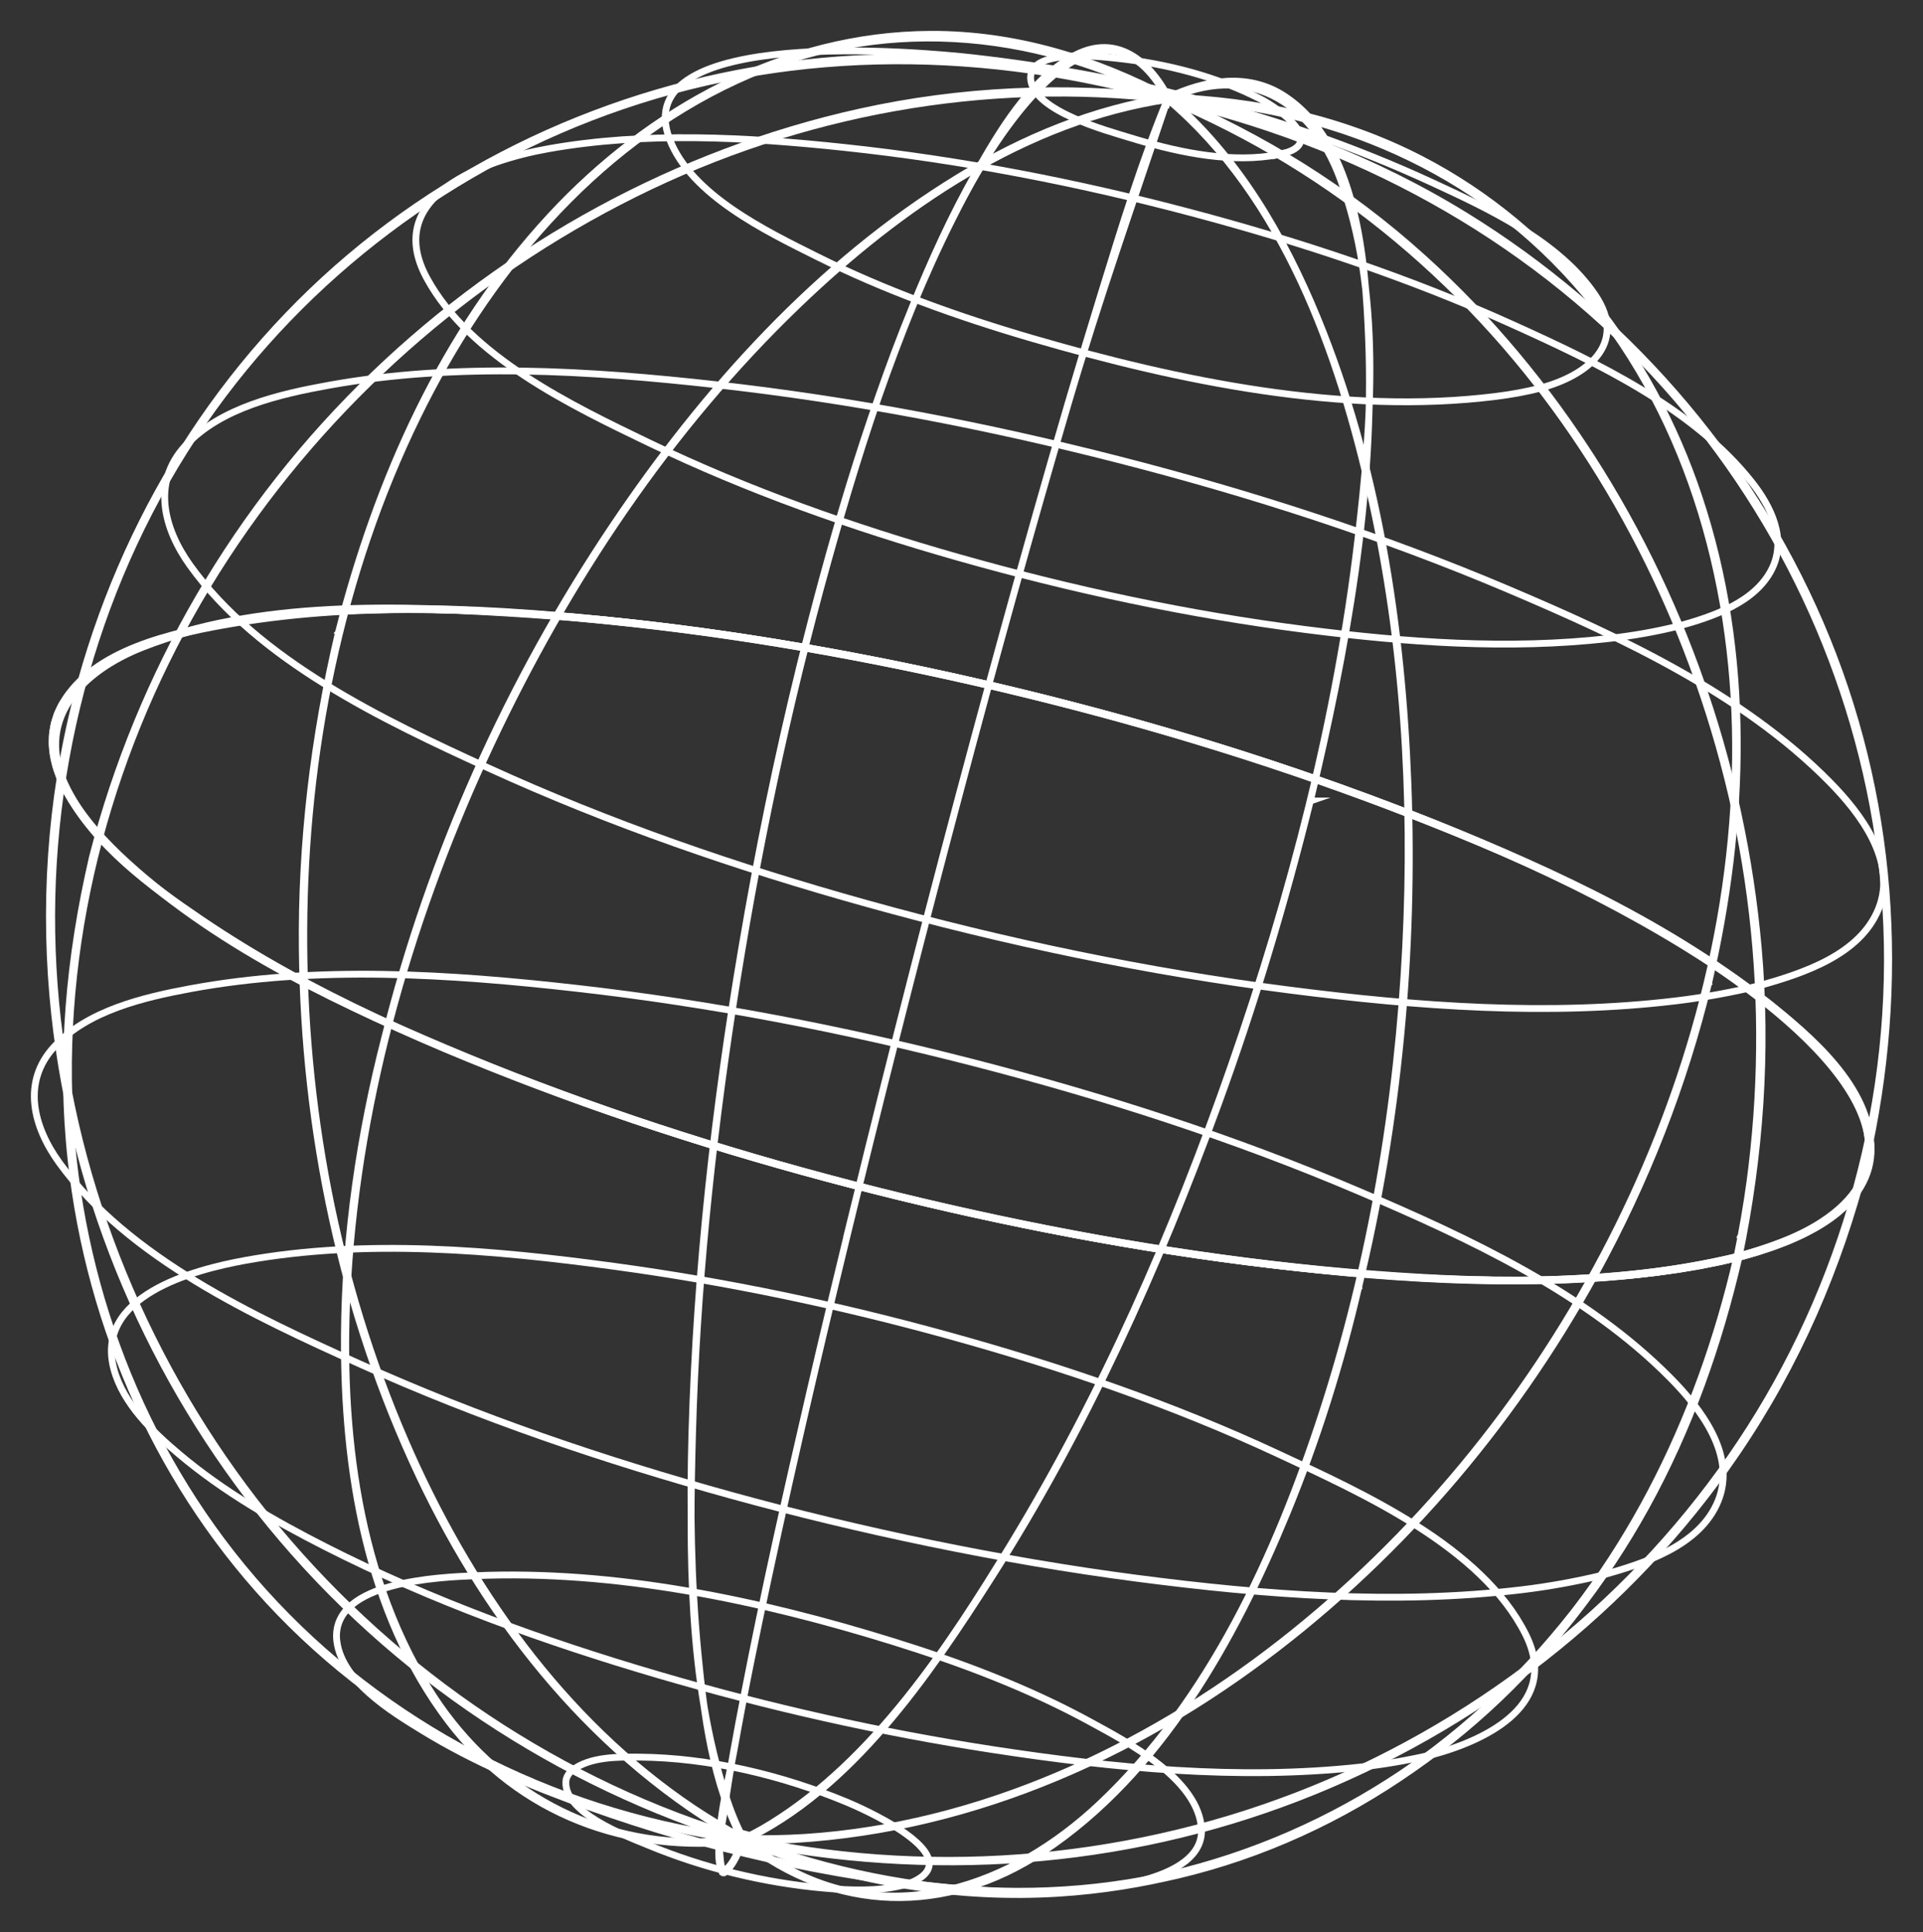 <?xml version="1.0" encoding="UTF-8" standalone="no"?><!DOCTYPE svg PUBLIC "-//W3C//DTD SVG 1.1//EN" "http://www.w3.org/Graphics/SVG/1.1/DTD/svg11.dtd"><svg width="100%" height="100%" viewBox="0 0 3520 3537" version="1.1" xmlns="http://www.w3.org/2000/svg" xmlns:xlink="http://www.w3.org/1999/xlink" xml:space="preserve" xmlns:serif="http://www.serif.com/" style="fill-rule:evenodd;clip-rule:evenodd;stroke-miterlimit:10;"><rect x="0" y="0" width="3520" height="3537" fill="#333333" stroke="none"/><g id="Grids"><g id="_25"><g><path d="M2174.42,193.151c295.708,132.625 541.5,348.416 721.25,617.5c183.458,274.625 293.833,596.583 322.792,925.208c16.75,189.917 3.208,379.458 -35.417,565.917c96.375,-27.084 240.25,-76.459 241.208,-198.417c0.917,-113.25 -111.916,-208.083 -192.875,-271.583c-192.083,-150.542 -423.625,-253.542 -649.583,-341.834c-229.417,-89.625 -465.708,-161.958 -704.917,-220.5c-239.458,-58.625 -482.708,-103.625 -727.875,-130.208c-239.666,-26 -488.875,-40.5 -727.666,0.792c-103.292,17.875 -250.167,48.625 -307.125,148.125c-61.292,107.125 40.625,222.458 115.666,290.708c175.917,160.083 404.334,265.792 621.959,356.125c230.208,95.583 468.458,171.917 709.625,234.5c237.125,61.542 478.125,109.542 721.208,140.5c241.125,30.708 489.542,49.042 731.833,21.375c56.917,-6.5 112.834,-16.375 168.542,-29.667c69.208,-334.166 51.708,-679.541 -53.25,-1004.58c-101.292,-313.792 -280.333,-604.25 -525.75,-825.708c-137.75,-124.334 -294.458,-221.834 -465.5,-293.292c11.958,5 23.917,10 35.875,15l-0,0.042Z" style="fill:none;fill-rule:nonzero;stroke:#fff;stroke-width:12.5px;"/><path d="M2138.54,178.151l-0.958,3.916l0.958,-3.916Z" style="fill:none;fill-rule:nonzero;stroke:#fff;stroke-width:12.5px;"/><path d="M3187.96,2259.94c60.208,-327.666 37.958,-664.75 -67.792,-981.083c-101.917,-304.917 -277.917,-587.208 -517.083,-803.25c-137.792,-124.458 -294.292,-222.083 -465.459,-293.583c307.042,128.25 563.875,346.666 749.542,622.208c185.208,274.792 297.333,596.875 327.292,926.583c17.333,191.125 4,381.959 -34.875,569.625c-232.834,55.459 -478.209,48.5 -715.167,27.959c-245.458,-21.292 -489.083,-62.917 -729.208,-117.625c-239.625,-54.584 -476.375,-123.375 -707.084,-208.209c-228.5,-84.041 -458,-182.458 -660.208,-319.625c-91.542,-62.083 -193.25,-136.916 -244.625,-237.875c-64.042,-125.833 25.167,-216.333 139.083,-260.791c217.292,-84.792 476.375,-74.334 704.959,-59.5c243.958,15.833 486.541,53.166 725.583,103.958c244.417,51.917 486,118.333 721.875,200.875c230.375,80.625 459.917,175.125 668.417,303.083c139.583,85.625 502.708,340.125 251.083,504.375c-47.208,30.834 -100.833,48.167 -154.708,63.334l8.416,-40.542l-0.041,0.083Z" style="fill:none;fill-rule:nonzero;stroke:#fff;stroke-width:12.5px;"/><path d="M1396.87,3379.82c301.25,106.375 626.917,115.042 926.209,-3.958c294.083,-116.917 533.75,-343.375 686.25,-618.75c79.416,-143.417 133.416,-297.25 170.208,-456.625c96.167,-27 239.667,-76.25 240.625,-197.917c0.917,-112.958 -111.708,-207.666 -192.417,-270.916c-191.625,-150.209 -422.583,-252.917 -648,-340.959c-228.875,-89.416 -464.583,-161.541 -703.208,-219.958c-237.292,-58.083 -478.292,-102.75 -721.208,-129.375c-239.334,-26.25 -487.5,-40.5 -726.084,-0.542c-104.166,17.459 -250.666,47.75 -309.666,146.459c-63.584,106.375 37.666,222.5 112.708,290.958c176.583,161.042 406.167,267.208 624.833,357.75c230.084,95.25 468.084,171.417 709.042,233.792c235.5,60.916 474.833,108.5 716.208,139.166c240.209,30.5 487.625,48.75 729,21.167c56.792,-6.5 112.542,-16.333 168.125,-29.583c-69.375,300.541 -207.375,582.458 -431,798.75c-226.208,218.791 -526.166,352.125 -841.375,364.125c-187.916,7.166 -371.541,-30.417 -546.458,-97.417l36.125,13.833l0.083,0Z" style="fill:none;fill-rule:nonzero;stroke:#fff;stroke-width:12.5px;"/><path d="M1360.75,3365.98l-0.958,3.875l0.958,-3.875Z" style="fill:none;fill-rule:nonzero;stroke:#fff;stroke-width:12.5px;"/><path d="M1359.79,3369.86l36.25,13.875c-12.292,1.958 -77.417,-2.625 -77.75,-21.958c-0.333,-18.417 60.75,-1.875 69.333,4.625c9,6.833 19.5,8.75 8.417,17.333l-36.25,-13.875Z" style="fill:none;fill-rule:nonzero;stroke:#fff;stroke-width:12.5px;"/><path d="M3183.04,2301.78c-68.083,294.875 -201.75,571.666 -417.917,786.958c-221.083,220.167 -515.291,357.542 -827.208,377.208c-185.292,11.709 -367.5,-20.625 -541.917,-82.208c33.75,-26.042 -141.958,-40.167 -51.083,-6.375c15.792,5.875 34.417,9.083 51.083,6.375c302.625,106.875 629.667,115.25 930.167,-4.667c294,-117.291 533.833,-344.083 686.25,-619.541c79.542,-143.792 133.708,-297.917 170.625,-457.75c-233.417,55.625 -479.375,48.625 -716.917,28.041c-246.041,-21.333 -490.25,-63.083 -730.958,-117.916c-240.208,-54.709 -477.542,-123.667 -708.833,-208.709c-227.667,-83.708 -455.417,-181.958 -657.5,-317.5c-93.125,-62.458 -195.584,-137.958 -248.584,-239.666c-64.666,-124.125 20.334,-215.709 133.667,-261.209c216.708,-87 477.5,-76.416 706.208,-61.875c244.834,15.542 488.334,52.834 728.25,103.625c244.75,51.792 486.792,118.042 723,200.584c231.084,80.75 460.625,175.25 670.292,302.666c140.542,85.417 510.375,342.792 256.458,508.542c-47.333,30.917 -101.083,48.292 -155.083,63.5l-0,-0.083Z" style="fill:none;fill-rule:nonzero;stroke:#fff;stroke-width:12.5px;"/><path d="M3183.04,2301.78l32.75,-9.209l30.5,-10.083l28.208,-10.917l25.917,-11.75l23.542,-12.583l21.125,-13.375l18.708,-14.125l16.25,-14.917l13.75,-15.625l11.208,-16.333l8.709,-17.042l6.125,-17.708l3.583,-18.333l1,-18.917l-1.542,-19.5l-4.125,-20.042l-6.666,-20.583l-9.25,-21.042l-11.75,-21.5l-14.292,-21.916l-16.792,-22.292l-19.25,-22.667l-21.708,-22.958l-24.125,-23.25l-26.5,-23.5l-28.875,-23.708l-31.167,-23.875l-33.416,-24l-35.584,-24.084l-37.75,-24.166l-39.833,-24.167l-41.833,-24.167l-43.792,-24.125c-15.25,-8 -30.458,-16 -45.708,-24c-15.834,-7.958 -31.667,-15.916 -47.5,-23.875c-16.417,-7.916 -32.834,-15.833 -49.25,-23.708c-17,-7.833 -33.959,-15.667 -50.959,-23.542c-17.5,-7.75 -35,-15.541 -52.541,-23.291c-18,-7.667 -36.042,-15.334 -54.042,-23c-18.5,-7.584 -37,-15.125 -55.458,-22.709c-18.917,-7.458 -37.875,-14.916 -56.792,-22.333c-19.375,-7.333 -38.708,-14.625 -58.083,-21.958c-19.75,-7.167 -39.5,-14.375 -59.209,-21.542c-20.083,-7.042 -40.208,-14.083 -60.291,-21.083c-20.417,-6.875 -40.834,-13.75 -61.292,-20.625c-20.708,-6.709 -41.417,-13.417 -62.167,-20.084c-21,-6.5 -41.958,-13.041 -62.958,-19.541c-21.208,-6.334 -42.417,-12.667 -63.625,-18.959c-21.417,-6.125 -42.792,-12.25 -64.208,-18.375c-21.584,-5.916 -43.125,-11.833 -64.709,-17.75c-21.708,-5.708 -43.375,-11.375 -65.083,-17.083c-21.792,-5.458 -43.583,-10.917 -65.375,-16.375c-21.833,-5.208 -43.708,-10.458 -65.542,-15.667c-21.875,-4.958 -43.75,-9.958 -65.625,-14.916c-21.875,-4.709 -43.75,-9.459 -65.625,-14.167c-21.833,-4.458 -43.666,-8.917 -65.458,-13.375c-21.75,-4.208 -43.5,-8.375 -65.25,-12.583c-21.625,-3.917 -43.292,-7.834 -64.917,-11.75c-21.5,-3.625 -43,-7.25 -64.5,-10.917c-21.333,-3.333 -42.625,-6.708 -63.958,-10.042c-21.125,-3.041 -42.208,-6.125 -63.333,-9.166c-20.875,-2.75 -41.75,-5.5 -62.584,-8.25c-20.583,-2.459 -41.166,-4.917 -61.791,-7.375c-20.292,-2.167 -40.584,-4.292 -60.834,-6.459l-59.833,-5.541c-19.583,-1.542 -39.167,-3.084 -58.708,-4.584c-19.167,-1.208 -38.334,-2.416 -57.5,-3.666c-18.75,-0.917 -37.5,-1.792 -56.209,-2.709c-18.291,-0.583 -36.583,-1.166 -54.833,-1.75c-17.792,-0.25 -35.583,-0.541 -53.375,-0.791c-17.292,0.041 -34.542,0.083 -51.833,0.166c-16.75,0.375 -33.459,0.75 -50.209,1.084l-48.5,2.041l-46.708,3l-44.875,3.917l-42.958,4.875l-40.959,5.792l-38.916,6.708l-36.834,7.625l-34.666,8.5l-32.417,9.417l-30.167,10.25l-27.833,11.125l-25.5,11.958l-23.125,12.75l-20.667,13.542l-18.208,14.333l-15.75,15.083l-13.208,15.792l-10.709,16.5l-8.166,17.167l-5.584,17.833l-3.041,18.458l-0.459,19.042l2.084,19.625l4.666,20.125l7.209,20.625l9.75,21.125l12.25,21.542l14.75,21.958l17.25,22.333l19.708,22.667l22.125,22.958l24.5,23.209l26.833,23.458l29.167,23.625l31.417,23.792l33.625,23.916l35.791,24l37.875,24.042l39.917,24.042l41.917,24c14.625,8 29.208,15.958 43.833,23.958c15.208,7.958 30.458,15.917 45.667,23.833c15.833,7.917 31.625,15.792 47.458,23.709c16.375,7.833 32.75,15.708 49.167,23.541c16.916,7.792 33.875,15.542 50.791,23.334c17.459,7.708 34.875,15.375 52.334,23.083c17.916,7.583 35.875,15.208 53.791,22.792c18.417,7.5 36.792,15 55.209,22.5c18.833,7.375 37.666,14.75 56.5,22.166c19.25,7.25 38.5,14.5 57.708,21.75c19.625,7.125 39.25,14.25 58.833,21.334c19.959,6.958 39.917,13.916 59.875,20.916c20.292,6.792 40.542,13.625 60.834,20.417c20.583,6.625 41.125,13.292 61.708,19.917c20.833,6.458 41.625,12.916 62.458,19.375c21.042,6.25 42.084,12.541 63.125,18.791c21.25,6.084 42.459,12.125 63.709,18.209c21.375,5.875 42.791,11.708 64.166,17.583c21.5,5.625 43.042,11.292 64.542,16.917c21.625,5.416 43.208,10.833 64.833,16.25c21.667,5.166 43.334,10.375 65,15.541c21.709,4.917 43.375,9.875 65.084,14.792c21.708,4.667 43.375,9.375 65.083,14.042c21.667,4.416 43.292,8.875 64.958,13.291c21.584,4.167 43.167,8.334 64.709,12.5c21.458,3.875 42.958,7.792 64.416,11.667c21.334,3.625 42.667,7.25 64,10.875c21.167,3.333 42.334,6.667 63.5,10c20.959,3.042 41.917,6.083 62.875,9.167c20.709,2.75 41.459,5.5 62.167,8.291l61.375,7.375l60.5,6.5c19.833,1.875 39.667,3.709 59.5,5.584c19.458,1.541 38.958,3.125 58.417,4.666c19.083,1.25 38.166,2.5 57.25,3.75c18.666,0.917 37.333,1.875 56,2.792l54.666,1.875c17.75,0.292 35.5,0.625 53.25,0.917l51.75,-0c16.709,-0.334 33.417,-0.625 50.167,-0.959l48.5,-1.875l46.75,-2.833l44.958,-3.75l43.084,-4.708l41.125,-5.625l39.125,-6.542l37.041,-7.417l34.917,-8.333l-0.25,0.042Z" style="fill:none;fill-rule:nonzero;stroke:#fff;stroke-width:12.5px;"/><path d="M3074.04,1145.82c61.167,-17.166 139,-42.833 169.458,-104.416c27.375,-55.375 -2.125,-114.667 -37.166,-159c-106.542,-134.75 -283.75,-218.667 -436.875,-287.959c-190.334,-86.166 -389.834,-152.25 -591.584,-205.75c-207.375,-55 -418.958,-96 -632.333,-118.75c-178.458,-19 -364.667,-29.208 -542.292,2.5c-115.666,20.625 -304.083,85.834 -221.875,236.834c78.417,144.041 265,233.125 406.459,301.25c181.166,87.25 372.125,154.625 565.375,209.583c208.75,59.333 421.833,105.042 637.166,132.5c182.834,23.333 370.792,37.25 554.584,16.292c43.541,-4.959 86.583,-12.375 129.083,-23.084Z" style="fill:none;fill-rule:nonzero;stroke:#fff;stroke-width:12.5px;"/><path d="M2346.96,281.359c82,-19.125 -4.75,-81.75 -38.084,-99.167c-80.708,-42.083 -174.583,-65.833 -264.708,-75.458c-30.292,-3.25 -164.958,-19.042 -157.375,39.958c7.292,56.75 137.958,91.917 179.417,104.709c80.375,24.833 173.666,46.083 258.25,34.25c7.625,-1.084 15.125,-2.417 22.541,-4.334l-0.041,0.042Z" style="fill:none;fill-rule:nonzero;stroke:#fff;stroke-width:12.5px;"/><path d="M2819.54,710.484c85.083,-22.667 160.75,-80.333 100.542,-170.042c-66.084,-98.458 -196.709,-159.291 -300.584,-207.166c-262.666,-121.042 -553.291,-195.417 -840.25,-227.625c-87.833,-9.875 -634.208,-60.709 -553.458,149.458c39.167,101.875 176.958,168.25 267.625,213.583c126.583,63.25 260.75,111.292 396.417,150.875c267.416,77.959 568.833,141.209 848.416,106.125c27.334,-3.416 54.584,-8.166 81.292,-15.208Z" style="fill:none;fill-rule:nonzero;stroke:#fff;stroke-width:12.5px;"/><path d="M3219.75,1804.65c79.959,-22.625 184.959,-56.167 218.959,-141.125c34.5,-86.25 -32.834,-174.375 -90.167,-232.459c-159.375,-161.333 -381.792,-264.666 -587.708,-352.083c-231.042,-98.083 -471,-175.5 -714.084,-237.75c-241.041,-61.75 -486.291,-109.042 -733.666,-136.708c-233.459,-26.125 -477.542,-41.334 -710.084,0.583c-89.916,16.208 -199.375,40.917 -263.916,111.167c-61.334,66.75 -39.75,150.833 8.583,218.416c125.542,175.375 354.75,283.625 545.25,370.792c223.458,102.25 456.833,182.625 693.417,248.542c253.791,70.666 512.666,124.958 774.041,158.458c233.292,29.917 473.959,47.958 708.334,19.667c51,-6.167 101.083,-15.417 151.041,-27.417l0,-0.083Z" style="fill:none;fill-rule:nonzero;stroke:#fff;stroke-width:12.5px;"/><path d="M2930.46,2884.32c78.125,-21.791 181.291,-54 214.666,-136.958c33.542,-83.292 -32.041,-168.5 -87.375,-224.5c-154.5,-156.375 -369.791,-256.333 -569.25,-341.458c-229.541,-97.959 -468.166,-174.667 -709.75,-236.792c-237.25,-61 -478.75,-107.625 -722.208,-135.208c-232.625,-26.375 -476.75,-42.292 -708.417,0.666c-84.833,15.709 -187.916,40 -248.916,106.209c-59.959,65.083 -38,147 9.416,212.458c126.5,174.625 357.25,281.292 548.084,367.417c220.041,99.333 449.666,177.291 682.25,241.458c232.583,64.167 492.125,119.125 742.875,151.833c231.291,30.167 470.041,48.75 702.583,21.084c49.292,-5.875 97.75,-14.709 146.042,-26.125l-0,-0.084Z" style="fill:none;fill-rule:nonzero;stroke:#fff;stroke-width:12.5px;"/><path d="M2085.75,3444.03c45.167,-11.667 115.084,-36.709 113.625,-94.334c-4.25,-92.083 -135.166,-159.958 -204.083,-197.625c-113.792,-62.125 -236.458,-108.333 -360.042,-146.75c-244.125,-75.958 -508.25,-131.583 -765.125,-120.666c-66.708,2.833 -258,10.458 -254.125,113.541c4.625,77.084 100.584,135.084 158.625,170.584c95.167,58.166 199.417,101.708 304.209,139.125c213.875,76.333 439.791,128.666 666.166,148.541c111.917,9.834 230.834,15.334 340.709,-12.416l0.041,-0Z" style="fill:none;fill-rule:nonzero;stroke:#fff;stroke-width:12.5px;"/><path d="M1652,3451.48c12.792,-3.083 25.25,-8.083 35.75,-16.125c62.417,-49.417 -113.333,-126.167 -138.291,-136.5c-118.084,-49 -251.375,-81.083 -379.625,-82.125c-39.042,-0.333 -90.084,-0.875 -122.709,24.333c-5.166,4.167 -8.916,9.75 -10.791,16.125c-9.834,59.709 110.208,104.084 149.416,120.334c102.125,42.375 213.292,69.5 323.417,79.166c47,4.125 96.625,6.25 142.792,-5.208l0.041,0Z" style="fill:none;fill-rule:nonzero;stroke:#fff;stroke-width:12.5px;"/><path d="M2622.54,3212.07c103.458,-28.125 233.25,-93.916 170.042,-220.166c-80.542,-160.834 -299.625,-258.709 -452.5,-330.042c-194.042,-90.542 -398.084,-160.125 -604.292,-217.125c-200.667,-55.5 -405.083,-98.417 -611.417,-126.458c-220.958,-30 -454.458,-50.792 -675.458,-10.834c-95.833,17.334 -277.042,65.667 -240.167,199.959c17.334,63.041 71.125,114.416 119.417,155.083c80.667,68 173.792,121.583 267.5,169.25c194.458,98.917 401.667,173.5 610.792,234.792c200.208,58.666 404.333,104.833 610.583,136.458c220.833,33.833 449.417,56.417 672.417,32.042c44.916,-4.917 89.125,-12.625 133.083,-22.959Z" style="fill:none;fill-rule:nonzero;stroke:#fff;stroke-width:12.5px;"/><path d="M2487.5,2353.94c72.417,-299.041 101.292,-611.041 89.75,-918.333c-10.833,-288.792 -55.083,-584.083 -165.375,-852.75c-62.208,-151.542 -147,-297.708 -273.291,-404.667l-0.959,3.875c212.334,179.667 313.917,465.375 372.584,729.167c59.75,268.5 76.625,546.458 62.916,820.792c-14.458,289.666 -63.166,579.458 -153,855.5c-84.208,258.708 -206.25,525.625 -407.083,714.916c-160.667,151.5 -382.417,230.334 -585.167,110.25c-23.5,-13.916 -45.708,-29.75 -67.125,-46.75l-0.958,3.917c168.042,133 372.125,137.5 550,19.583c214.333,-142.083 350.083,-386.75 445.708,-618.916c55.459,-134.625 99.292,-274.792 132,-416.625l0,0.041Z" style="fill:none;fill-rule:nonzero;stroke:#fff;stroke-width:12.5px;"/><path d="M1562.46,2212.69c70.583,-288.458 144.041,-576.208 221.458,-862.916c73.708,-273 149.375,-545.625 232.875,-815.834c36.917,-119.5 73.583,-240.291 121.75,-355.833c-62.333,185.708 -127.042,369.875 -182.458,558.167c-69.334,235.583 -134.709,472.333 -197.792,709.666c-65.083,244.917 -127.958,490.459 -188.292,736.584c-57.791,235.833 -113.583,472.25 -164.375,709.708c-22.083,103.208 -43.416,206.625 -61.75,310.542c-10.958,62.208 -33,137.958 -25.208,201.791c0.875,7.209 1.25,12.625 4.375,19.125c0.542,0.292 1.125,0.584 1.708,0.875l1.959,-0.166c17.25,-13.292 25.666,-39.084 34.041,-58.5c-6.666,20.5 -17.416,49 -35.041,62.541l-1.959,0.167c-0.583,-0.292 -1.125,-0.583 -1.708,-0.875c-14.458,-30.708 -0.833,-80.667 3.542,-112.5c9.875,-72.125 23.333,-143.75 37.166,-215.208c36,-186.292 77.875,-371.459 120.75,-556.25c25.667,-110.542 52.125,-220.875 79,-331.125l-0.041,0.041Z" style="fill:none;fill-rule:nonzero;stroke:#fff;stroke-width:12.5px;"/><path d="M704.541,1898.94c82.75,-332.791 226.333,-652.333 417.583,-936.791c166.834,-248.209 375.667,-480.875 632.834,-637.792c118,-72 246.5,-125.292 383.583,-146.208l-0.958,3.875c-261.125,38.916 -490.334,196.916 -677,376.25c-236.459,227.125 -422.209,507.083 -561.334,802.875c-143.583,305.375 -241.958,640 -262.5,977.875c-15.416,253.541 11,529.916 147,750.833c108.125,175.625 288.334,284.833 496.542,281.958c26.917,-0.375 53.708,-2.791 80.417,-5.833l-0.959,3.917c-209.916,25 -408.541,-47.875 -538.125,-218.25c-151.458,-199.167 -192.833,-463.75 -191.208,-707.792c1.25,-183.25 28.458,-367.583 74.083,-544.875l0.042,-0.042Z" style="fill:none;fill-rule:nonzero;stroke:#fff;stroke-width:12.5px;"/><path d="M169.333,1568.86c86.916,-337.125 264.375,-642.042 515.75,-883.375c245.833,-236.042 555.291,-406.375 888.416,-480.25c185.792,-41.208 376.209,-49.333 565.042,-27.083l-0.958,3.875c-335.084,-39.5 -674.042,22.666 -976,172.833c-302.792,150.583 -563.584,381.417 -748.584,664.583c-184.583,282.5 -291.25,618.292 -287.666,956.792c3.291,312.292 105.291,620.875 298.125,867.542c202.791,259.416 497.708,435.25 819.083,502.208c39.167,8.167 78.625,14.167 118.208,19.958l-0.958,3.917c-321.5,-47.083 -620,-182.333 -847.708,-417.792c-216.5,-223.875 -348.334,-519.791 -381.917,-828.416c-20.333,-186.542 -3.208,-372.584 39.208,-554.834l-0.041,0.042Z" style="fill:none;fill-rule:nonzero;stroke:#fff;stroke-width:12.5px;"/><path d="M140.666,1276.32c83.542,-323.291 263.667,-614.666 523.875,-825.458c254.208,-205.917 573.083,-325.333 899.333,-343.042c195.334,-10.583 387.084,16.917 574.709,70.334l-0.959,3.875c-328.5,-93.584 -674.125,-98.959 -999.458,12.208c-308.708,105.5 -580.125,309.333 -765.667,577.833c-194.375,281.25 -289.208,626.125 -276.875,967c12.375,343.209 132.042,677.792 331.25,956.667c201.625,282.25 486.542,504.583 810.834,628.333c40.5,15.459 81.625,29.125 123.041,41.917l-0.958,3.917c-338.25,-104.625 -639.5,-304.167 -864.417,-578.292c-217.583,-265.292 -358.041,-592.125 -395.166,-933.5c-21.084,-193.917 -8.292,-392.792 40.458,-581.792Z" style="fill:none;fill-rule:nonzero;stroke:#fff;stroke-width:12.5px;"/><path d="M619.333,1158.78c71.041,-279.125 190.708,-550.542 388.5,-763.75c180.291,-194.334 426.166,-331.167 695.75,-332.209c153.916,-0.583 299.708,44.125 434.958,115.334l-0.958,3.875c-248.625,-130.917 -531,-154.084 -789.292,-34.709c-264.5,122.25 -458.625,358.625 -584.5,616.084c-141.542,289.5 -206.208,617 -207.708,938.125c-1.5,320 58.375,642.166 185.708,936.291c113.833,262.959 286.917,511.625 527.583,672.834c29.667,19.875 60.25,37.833 91.375,55.291l-0.958,3.917c-267,-149.792 -462.542,-393 -592.167,-667.417c-141.833,-300.208 -210.791,-632.791 -214.291,-964.166c-2.084,-195.5 21.25,-389.334 66.041,-579.542l-0.041,0.042Z" style="fill:none;fill-rule:nonzero;stroke:#fff;stroke-width:12.5px;"/><path d="M1464.58,1218.07c55,-222.25 119.208,-443.125 205.333,-655.541c34.125,-84.167 71.75,-167.375 116.625,-246.417c43.5,-76.625 96.417,-166.167 174.958,-211.542c77.917,-45.041 139.709,2.584 177.084,73.584l-0.959,3.875c-122.041,-233.625 -306.875,52.958 -372.791,177.208c-111.292,209.708 -185.709,440.208 -249.25,668.167c-74.584,267.5 -131.75,540 -173.959,814.416c-39.708,258.042 -66.583,518.459 -73.875,779.5c-6.083,218.417 -8,456.5 60.667,666.584c8.75,26.791 19.083,53.166 32.375,78.041l-0.958,3.917c-55.125,-103.958 -71.334,-229.708 -82.375,-345.417c-12.667,-133.166 -14.667,-267.375 -10.917,-401.041c8.417,-298.542 41.792,-596.375 91.792,-890.709c29.333,-172.708 64.291,-344.541 106.291,-514.666l-0.041,0.041Z" style="fill:none;fill-rule:nonzero;stroke:#fff;stroke-width:12.5px;"/><path d="M2398.54,1466.36c65.792,-275.458 118,-561.583 106.583,-846.042c-5.708,-141.833 -21.041,-358.291 -155.208,-445.041c-65.958,-42.625 -144.167,-28.667 -211.375,2.916l-0.958,3.875c144.916,-67.833 261.458,0.292 315.25,143.917c77.083,205.833 57.75,449.333 32.625,662.75c-38.542,327.083 -123.125,649.75 -231.084,960.375c-105.625,303.917 -236.333,602.583 -403.708,877.833c-113.625,186.875 -249.917,394.792 -440.292,512.125c-16.041,9.875 -32.625,18.959 -49.708,26.917l-0.958,3.917c198.666,-93.209 340.833,-303.25 454.958,-481.959c172.208,-269.625 305.25,-564.916 414.75,-864.916c66.542,-182.334 122.292,-368.292 169,-556.625l0.125,-0.042Z" style="fill:none;fill-rule:nonzero;stroke:#fff;stroke-width:12.5px;"/><path d="M3127.37,1800.57c68,-292.708 78.334,-603.25 -17.791,-891.333c-87.25,-261.5 -261.959,-490.625 -509.292,-618.125c-143.667,-74.083 -300.917,-107.625 -461.75,-112.958l-0.958,3.875c294.875,9.791 571.916,126.791 763.416,355.541c197.584,236 279.292,547.917 275.875,851.459c-3.583,316 -94.375,630.291 -241.625,908.708c-145.083,274.292 -346.166,518.625 -590.916,709.833c-249.334,194.792 -552.709,335.625 -871.417,356.125c-37.417,2.417 -74.75,2.667 -112.208,2.292l-0.959,3.917c337.084,3.458 657.459,-120.084 928.625,-316.125c261.209,-188.834 477,-439.584 631.959,-721.709c91.875,-167.25 161.958,-345.958 206.958,-531.416l0.083,-0.084Z" style="fill:none;fill-rule:nonzero;stroke:#fff;stroke-width:12.5px;"/><path d="M3414.29,2130.73c75.917,-331 52.5,-675.208 -82.083,-988.458c-132.834,-309.209 -363.584,-570.625 -649.542,-746.959c-168.125,-103.666 -352.042,-173.25 -544.125,-217.125l-0.958,3.875c340.291,77.792 652.166,244.834 890.916,501.834c225.75,243 373.25,554.333 414.625,883.583c43.084,342.708 -33.25,695.833 -206.875,993.708c-171.833,294.792 -435.916,529.209 -743.375,675.167c-314.458,149.25 -671.083,201.042 -1015.21,150.792c-39.208,-5.709 -78.083,-13.209 -116.917,-21.167l-0.958,3.917c340.375,69.625 692.625,46.333 1017.5,-79.542c321.792,-124.625 606.208,-344.167 801,-629.792c110.333,-161.791 187.5,-340.416 236,-529.833Z" style="fill:none;fill-rule:nonzero;stroke:#fff;stroke-width:12.5px;"/></g></g></g></svg>